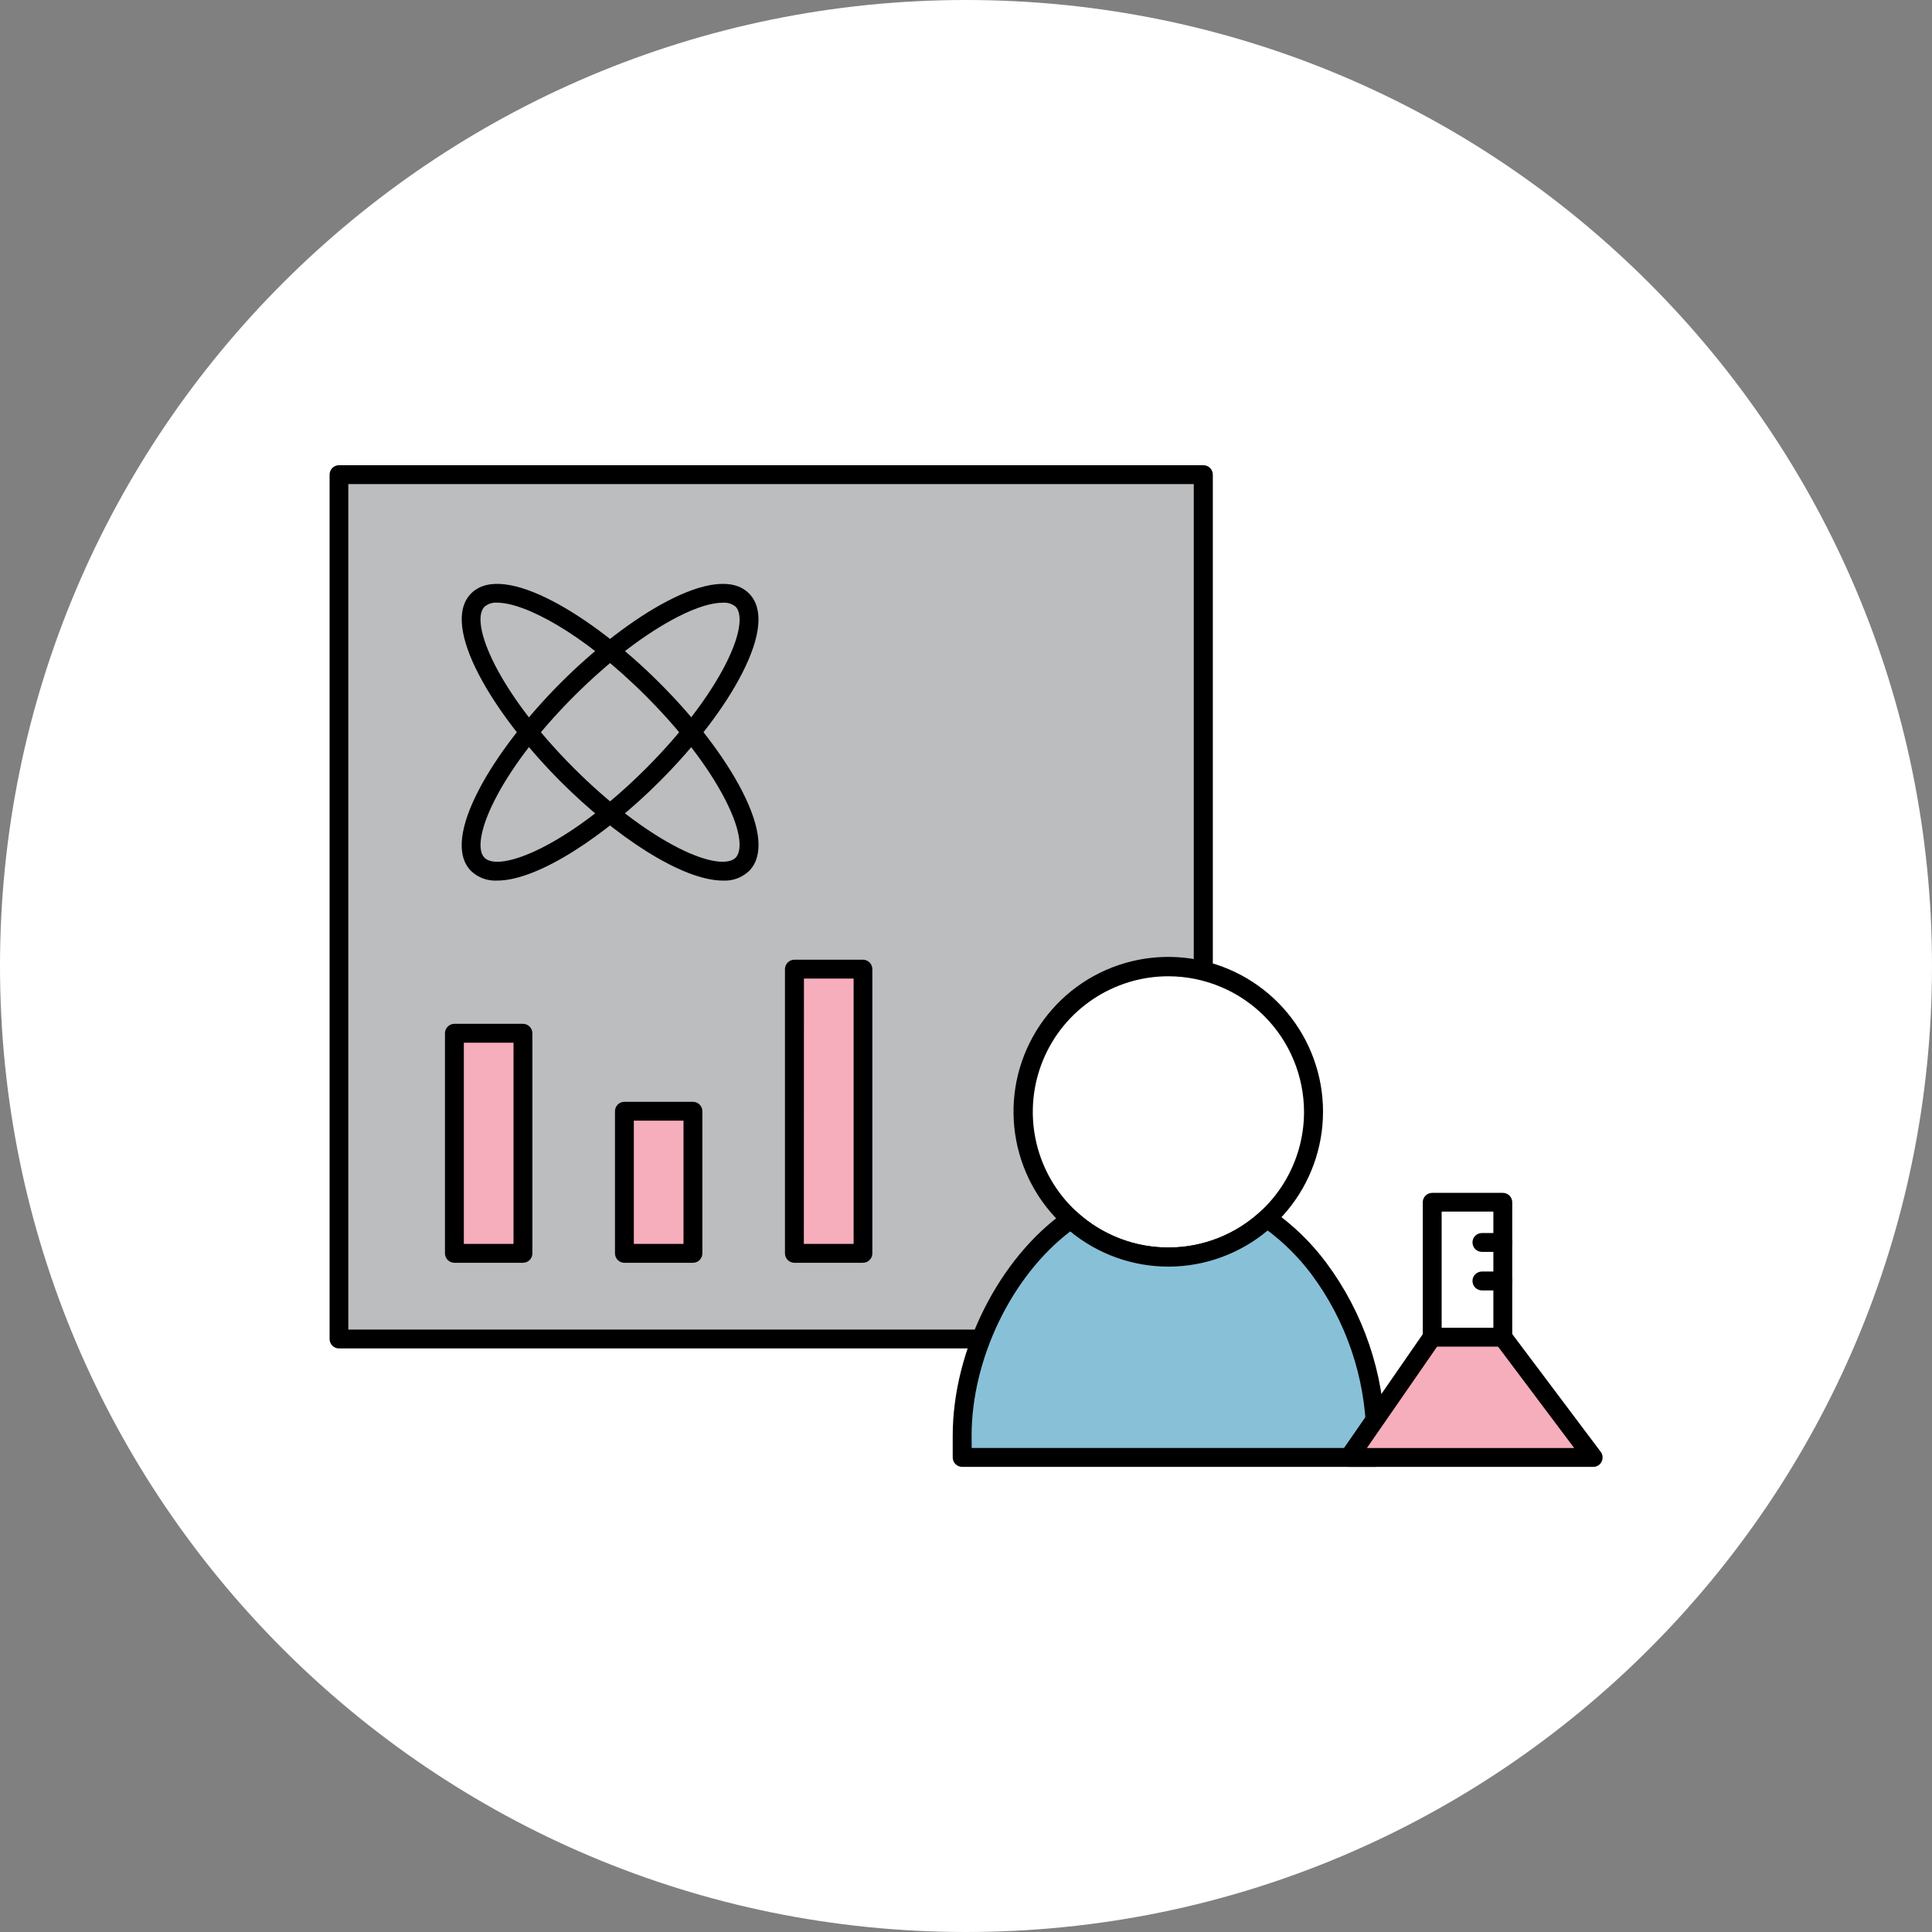 <svg width="57" height="57" viewBox="0 0 57 57" fill="none" xmlns="http://www.w3.org/2000/svg">
<rect x="0" y="0" width="57" height="57" fill="#808080" stroke="none"/>
<path d="M28.5 57C44.24 57 57 44.24 57 28.5C57 12.76 44.24 0 28.5 0C12.76 0 0 12.76 0 28.5C0 44.24 12.76 57 28.5 57Z" fill="white"/>
<path d="M35.502 14H9.998V39.505H35.502V14Z" fill="#BBBDBF"/>
<path d="M35.503 39.783H10.002C9.928 39.783 9.857 39.754 9.805 39.701C9.753 39.649 9.724 39.578 9.724 39.505V14.003C9.724 13.93 9.753 13.859 9.805 13.806C9.857 13.754 9.928 13.725 10.002 13.725H35.503C35.577 13.725 35.648 13.754 35.7 13.806C35.752 13.859 35.782 13.93 35.782 14.003V39.505C35.782 39.578 35.752 39.649 35.7 39.701C35.648 39.754 35.577 39.783 35.503 39.783ZM10.276 39.226H35.22V14.282H10.276V39.226Z" fill="black"/>
<path d="M14.667 25.98C14.527 25.987 14.387 25.966 14.255 25.919C14.124 25.87 14.003 25.796 13.901 25.7C12.954 24.754 14.554 22.137 16.541 20.146C18.528 18.155 21.149 16.559 22.096 17.506C22.531 17.94 22.462 18.755 21.896 19.863C21.384 20.865 20.518 21.998 19.455 23.06C17.873 24.642 15.887 25.98 14.667 25.98ZM21.319 17.782C21.029 17.782 20.591 17.893 19.992 18.201C19.043 18.687 17.957 19.518 16.935 20.54C14.64 22.835 13.851 24.864 14.295 25.307C14.739 25.75 16.767 24.962 19.062 22.667C20.083 21.646 20.914 20.56 21.401 19.61C21.903 18.628 21.886 18.084 21.704 17.9C21.596 17.812 21.458 17.769 21.319 17.782Z" fill="black"/>
<path d="M21.33 25.98C20.105 25.98 18.123 24.644 16.542 23.06C14.555 21.073 12.955 18.452 13.902 17.506C14.848 16.559 17.471 18.159 19.456 20.146C20.519 21.207 21.385 22.343 21.897 23.343C22.463 24.45 22.532 25.265 22.097 25.7C21.994 25.797 21.874 25.871 21.742 25.919C21.61 25.967 21.47 25.988 21.33 25.98ZM14.67 17.781C14.534 17.769 14.399 17.812 14.295 17.899C13.849 18.344 14.64 20.372 16.935 22.666C17.957 23.688 19.043 24.519 19.992 25.005C20.974 25.507 21.519 25.49 21.702 25.306C21.886 25.122 21.902 24.578 21.399 23.597C20.914 22.647 20.083 21.561 19.061 20.539C17.172 18.649 15.463 17.781 14.67 17.781Z" fill="black"/>
<path d="M15.429 30.484H13.407V36.978H15.429V30.484Z" fill="#F7AEBC"/>
<path d="M15.429 37.256H13.406C13.333 37.256 13.262 37.227 13.21 37.175C13.158 37.122 13.128 37.052 13.128 36.978V30.485C13.128 30.411 13.158 30.34 13.21 30.288C13.262 30.235 13.333 30.206 13.406 30.206H15.429C15.503 30.206 15.573 30.235 15.626 30.288C15.678 30.34 15.707 30.411 15.707 30.485V36.978C15.707 37.052 15.678 37.122 15.626 37.175C15.573 37.227 15.503 37.256 15.429 37.256ZM13.685 36.699H15.15V30.763H13.685V36.699Z" fill="black"/>
<path d="M20.445 32.785H18.422V36.978H20.445V32.785Z" fill="#F7AEBC"/>
<path d="M20.443 37.256H18.422C18.348 37.256 18.277 37.227 18.225 37.175C18.173 37.122 18.144 37.051 18.144 36.978V32.785C18.144 32.711 18.173 32.64 18.225 32.588C18.277 32.536 18.348 32.507 18.422 32.507H20.443C20.48 32.506 20.516 32.514 20.55 32.528C20.584 32.541 20.614 32.562 20.64 32.588C20.666 32.614 20.687 32.644 20.701 32.678C20.715 32.712 20.722 32.748 20.722 32.785V36.978C20.722 37.014 20.715 37.05 20.701 37.084C20.687 37.118 20.666 37.149 20.64 37.175C20.614 37.201 20.584 37.221 20.55 37.235C20.516 37.249 20.48 37.256 20.443 37.256ZM18.7 36.699H20.165V33.063H18.7V36.699Z" fill="black"/>
<path d="M25.46 28.592H23.438V36.978H25.46V28.592Z" fill="#F7AEBC"/>
<path d="M25.459 37.256H23.438C23.364 37.256 23.293 37.227 23.241 37.175C23.188 37.122 23.159 37.052 23.159 36.978V28.593C23.159 28.519 23.188 28.448 23.241 28.396C23.293 28.343 23.364 28.314 23.438 28.314H25.459C25.532 28.314 25.603 28.343 25.655 28.396C25.708 28.448 25.737 28.519 25.737 28.593V36.978C25.737 37.052 25.708 37.122 25.655 37.175C25.603 37.227 25.532 37.256 25.459 37.256ZM23.716 36.699H25.184V28.871H23.719L23.716 36.699Z" fill="black"/>
<path d="M38.752 32.805C38.752 33.652 38.501 34.479 38.031 35.183C37.56 35.887 36.892 36.436 36.11 36.76C35.327 37.084 34.467 37.169 33.636 37.004C32.806 36.838 32.043 36.431 31.445 35.832C30.846 35.233 30.438 34.471 30.273 33.64C30.108 32.81 30.193 31.949 30.517 31.167C30.841 30.385 31.389 29.716 32.093 29.246C32.797 28.776 33.625 28.524 34.471 28.524C35.034 28.522 35.592 28.631 36.113 28.845C36.633 29.059 37.106 29.374 37.504 29.772C37.902 30.17 38.218 30.643 38.432 31.164C38.646 31.684 38.755 32.242 38.752 32.805Z" fill="white"/>
<path d="M34.471 37.363C33.407 37.364 32.376 36.993 31.556 36.315C30.737 35.637 30.18 34.693 29.982 33.648C29.783 32.603 29.956 31.521 30.471 30.59C30.985 29.659 31.808 28.936 32.799 28.547C33.789 28.159 34.884 28.128 35.895 28.46C36.905 28.793 37.768 29.468 38.334 30.369C38.9 31.27 39.133 32.34 38.994 33.395C38.854 34.45 38.351 35.423 37.571 36.146C36.729 36.93 35.621 37.365 34.471 37.363ZM34.471 28.803C33.679 28.803 32.906 29.038 32.248 29.478C31.59 29.918 31.078 30.542 30.775 31.273C30.472 32.005 30.393 32.809 30.548 33.585C30.702 34.361 31.083 35.074 31.643 35.633C32.202 36.193 32.915 36.574 33.691 36.728C34.467 36.883 35.271 36.803 36.002 36.501C36.734 36.198 37.358 35.685 37.798 35.028C38.238 34.37 38.473 33.596 38.473 32.805C38.471 31.744 38.049 30.727 37.299 29.977C36.549 29.227 35.532 28.805 34.471 28.803Z" fill="black"/>
<path d="M40.584 42.355V42.999H28.387V42.355C28.387 39.991 29.628 37.344 31.591 35.97C32.384 36.692 33.419 37.089 34.491 37.084C35.564 37.079 36.595 36.671 37.381 35.942C37.964 36.349 38.478 36.847 38.904 37.416C39.971 38.844 40.559 40.573 40.584 42.355Z" fill="#88C1D7"/>
<path d="M40.584 43.277H28.386C28.312 43.277 28.242 43.248 28.189 43.196C28.137 43.144 28.108 43.073 28.108 42.999V42.355C28.108 39.834 29.474 37.115 31.431 35.742C31.483 35.705 31.545 35.688 31.608 35.692C31.672 35.696 31.732 35.721 31.778 35.764C32.52 36.439 33.488 36.811 34.49 36.806C35.493 36.801 36.458 36.42 37.193 35.738C37.239 35.695 37.299 35.669 37.362 35.664C37.425 35.66 37.488 35.677 37.54 35.713C38.147 36.137 38.682 36.656 39.125 37.249C40.226 38.726 40.834 40.513 40.862 42.355V42.999C40.862 43.073 40.833 43.144 40.78 43.196C40.728 43.248 40.657 43.277 40.584 43.277ZM28.668 42.72H40.308V42.355C40.282 40.634 39.714 38.965 38.685 37.586C38.319 37.1 37.886 36.668 37.4 36.303C36.585 36.986 35.556 37.364 34.493 37.369C33.429 37.374 32.397 37.007 31.576 36.331C29.853 37.641 28.665 40.086 28.665 42.361L28.668 42.72Z" fill="black"/>
<path d="M44.335 39.451L47.001 42.999H39.797L42.253 39.451" fill="#F7AEBC"/>
<path d="M47.001 43.277H39.797C39.746 43.277 39.697 43.263 39.653 43.237C39.61 43.211 39.575 43.173 39.551 43.128C39.528 43.083 39.517 43.032 39.52 42.982C39.523 42.931 39.54 42.883 39.569 42.841L42.024 39.293C42.066 39.232 42.131 39.191 42.204 39.178C42.276 39.164 42.351 39.181 42.412 39.223C42.472 39.265 42.514 39.329 42.527 39.402C42.54 39.475 42.524 39.55 42.482 39.61L40.328 42.721H46.443L44.114 39.619C44.093 39.59 44.077 39.557 44.068 39.521C44.059 39.486 44.056 39.449 44.062 39.413C44.067 39.377 44.079 39.342 44.098 39.31C44.116 39.279 44.141 39.251 44.17 39.229C44.2 39.208 44.233 39.191 44.268 39.182C44.304 39.173 44.34 39.171 44.377 39.176C44.413 39.182 44.448 39.194 44.479 39.213C44.511 39.231 44.538 39.256 44.56 39.285L47.226 42.833C47.257 42.874 47.276 42.923 47.28 42.975C47.285 43.026 47.275 43.078 47.252 43.124C47.229 43.171 47.194 43.21 47.15 43.237C47.106 43.264 47.055 43.278 47.003 43.278L47.001 43.277Z" fill="black"/>
<path d="M44.335 35.471H42.252V39.452H44.335V35.471Z" fill="white"/>
<path d="M44.337 39.729H42.255C42.181 39.729 42.11 39.7 42.058 39.648C42.006 39.596 41.976 39.525 41.976 39.451V35.471C41.976 35.434 41.983 35.398 41.997 35.364C42.011 35.331 42.032 35.3 42.058 35.274C42.084 35.248 42.114 35.227 42.148 35.214C42.182 35.2 42.218 35.193 42.255 35.193H44.337C44.374 35.193 44.41 35.2 44.444 35.214C44.478 35.227 44.508 35.248 44.534 35.274C44.56 35.3 44.581 35.331 44.595 35.364C44.609 35.398 44.616 35.434 44.616 35.471V39.451C44.616 39.525 44.586 39.596 44.534 39.648C44.482 39.7 44.411 39.729 44.337 39.729ZM42.533 39.173H44.059V35.746H42.533V39.173Z" fill="black"/>
<path d="M44.338 36.934H43.721C43.647 36.934 43.577 36.905 43.524 36.853C43.472 36.801 43.443 36.73 43.443 36.656C43.443 36.582 43.472 36.511 43.524 36.459C43.577 36.407 43.647 36.378 43.721 36.378H44.338C44.412 36.378 44.483 36.407 44.535 36.459C44.587 36.511 44.616 36.582 44.616 36.656C44.616 36.73 44.587 36.801 44.535 36.853C44.483 36.905 44.412 36.934 44.338 36.934Z" fill="black"/>
<path d="M44.338 38.071H43.721C43.647 38.071 43.577 38.042 43.524 37.99C43.472 37.938 43.443 37.867 43.443 37.793C43.443 37.719 43.472 37.648 43.524 37.596C43.577 37.544 43.647 37.514 43.721 37.514H44.338C44.412 37.514 44.483 37.544 44.535 37.596C44.587 37.648 44.616 37.719 44.616 37.793C44.616 37.867 44.587 37.938 44.535 37.99C44.483 38.042 44.412 38.071 44.338 38.071Z" fill="black"/>
</svg>
